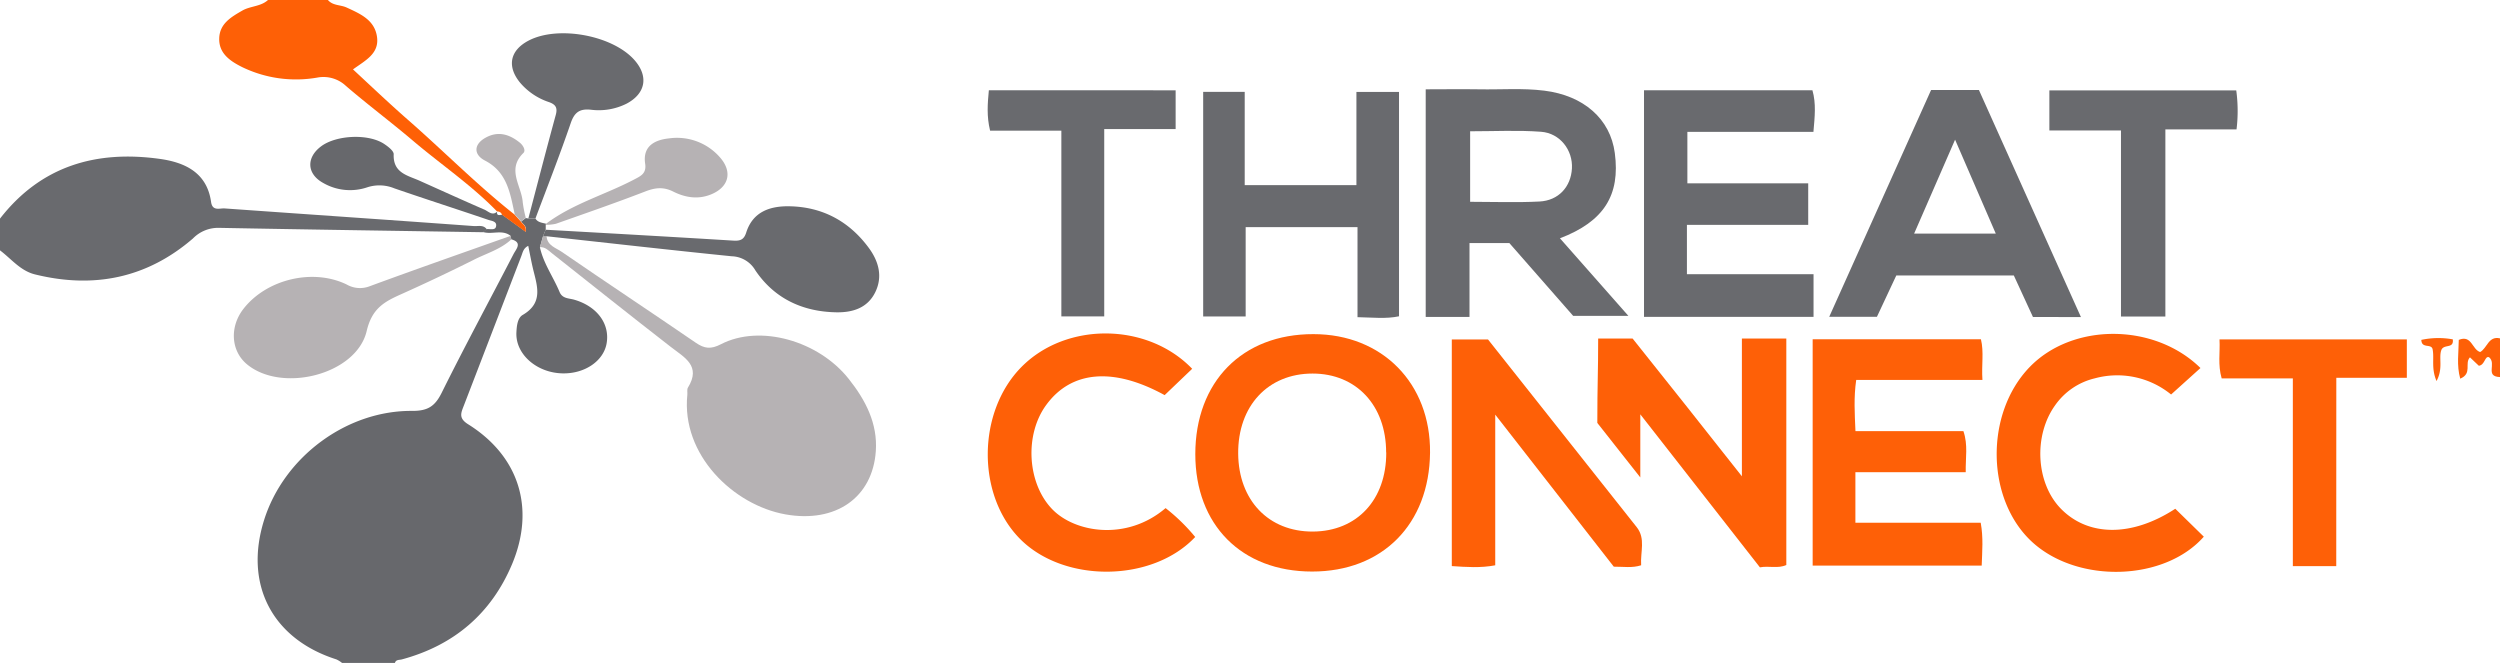 <svg xmlns="http://www.w3.org/2000/svg" viewBox="0 0 709 188"><defs><style>.cls-1{fill:#67686c;}.cls-2{fill:#696a6e;}.cls-3{fill:#fe6006;}.cls-4{fill:#b6b2b4;}.cls-5{fill:#fe6007;}</style></defs><title>Asset 1</title><g id="Layer_2" data-name="Layer 2"><g id="Layer_1-2" data-name="Layer 1"><g id="jUh3nR.tif"><path class="cls-1" d="M97,188a7.87,7.87,0,0,0-1.61-1c-18.21-5.8-26.24-21.29-20.48-39.55C80.54,129.6,98.3,116.34,117,116.53c4.31,0,6.35-1.3,8.24-5.1,6.57-13.24,13.61-26.25,20.4-39.38.72-1.39,2.64-3.29-.66-4.18l-.19-1c-2.39-1.87-5.26-.27-7.8-1.07l1-.83c1-.07,2.4.39,2.67-.67.41-1.63-1.38-1.63-2.33-2-8.81-3-17.68-5.84-26.48-8.88a11.12,11.12,0,0,0-7.66-.31A15.24,15.24,0,0,1,91.7,51.91c-4.72-2.57-4.92-7.21-.62-10.42s13.51-3.67,18-.58c1.06.72,2.61,1.92,2.57,2.84-.21,5.42,4.08,6,7.55,7.6,6.07,2.72,12.12,5.47,18.22,8.12,1.08.47,2.16,1.79,3.56.58l0-.09c-.2,1.38.71,1,1.46.93l6.7,4.85c.28-1.78-.87-2.14-1.34-2.92l1.34-1a2.46,2.46,0,0,0,.72.12l2,.06c.7,1.12,1.93,1.15,3,1.46l-.09.3,0,1.35L154,67l-.88,3.13c1,4.59,3.8,8.41,5.57,12.67.8,1.93,2.63,1.75,4.17,2.2,6.46,1.87,10.13,6.83,9.18,12.36-.86,5-6.16,8.65-12.48,8.53-7.37-.14-13.4-5.46-13.11-11.59.09-1.86.31-4.14,1.81-5,6-3.5,4-8.41,2.85-13.28-.48-2.06-.86-4.15-1.3-6.3-1.42.69-1.57,1.9-2,3q-8.12,21.16-16.27,42.31c-.79,2.06-1.56,3.55,1.2,5.28,14.5,9.06,19.11,23.89,12.47,39.71C139.32,174,128.77,183,114,187c-.76.21-1.7,0-2,1Z"/><path class="cls-2" d="M0,62C11.66,47,27.37,42.53,45.44,45.08c7,1,13.26,3.87,14.42,12.19.38,2.7,2.44,1.74,3.85,1.84,23.55,1.68,47.11,3.28,70.66,5,1.24.09,2.72-.43,3.68.92l-1,.83c-25-.4-49.94-.76-74.91-1.24a10,10,0,0,0-7.41,3C41.73,78.86,26.65,81.93,10,77.84c-4.19-1-6.77-4.41-10-6.84Z"/><path class="cls-3" d="M141,60c-7.29-7.52-16-13.39-23.93-20.13-6.22-5.28-12.76-10.17-18.94-15.48A9.29,9.29,0,0,0,90,22a35,35,0,0,1-21.38-3c-3.35-1.68-6.56-3.84-6.45-8.09s3.43-6.11,6.71-8C71.16,1.69,74,1.84,76,0H93c1.39,1.64,3.56,1.33,5.3,2.13,3.82,1.77,7.86,3.46,8.6,8.19.77,4.89-3.29,6.81-6.79,9.36,5,4.64,9.94,9.33,15,13.79,10.35,9,20,18.84,30.82,27.38l1.81,2c.47.77,1.63,1.14,1.34,2.92l-6.7-4.85a1.33,1.33,0,0,0-1.46-.93Z"/><path class="cls-4" d="M153.11,70.1,154,67l1,0c.2,2.66,2.67,3.29,4.31,4.42,12.6,8.67,25.36,17.11,38,25.77,2.48,1.7,4.27,1.92,7.15.43,11.06-5.72,27.67-1,36.24,9.84,4.78,6,8.23,12.65,7.68,20.49-.91,13.15-11.38,20.49-25.67,17.92C208,143.23,193.17,129,194.93,111.94c.07-.66-.15-1.47.16-2,3.85-6.21-1-8.55-4.87-11.57-11.29-8.76-22.47-17.67-33.68-26.54C155.5,71,154.63,70,153.11,70.1Z"/><path class="cls-2" d="M155,67l-1,0,.74-1.85c17.76,1,35.51,2,53.26,3.09,2,.12,3-.31,3.63-2.3,1.89-5.94,6.8-7.53,12.22-7.44,9.39.16,17,4.26,22.56,11.83,2.81,3.82,4,8.19,1.76,12.65s-6.51,5.67-11,5.59c-9.53-.17-17.55-3.89-22.95-11.89a8,8,0,0,0-6.68-4C190,70.91,172.51,68.91,155,67Z"/><path class="cls-2" d="M151.84,62l-2-.06c2.58-9.78,5.1-19.57,7.77-29.33.58-2.11-.06-3-2-3.68a18.28,18.28,0,0,1-8.15-5.53c-3.77-4.63-2.81-9.14,2.46-11.89,8.38-4.38,23.9-1.49,30.07,5.59,4,4.6,3.1,9.45-2.3,12.3a17.62,17.62,0,0,1-10.18,1.71c-3.15-.31-4.61.76-5.66,3.83C158.75,44,155.21,53,151.84,62Z"/><path class="cls-4" d="M154.77,63.76l.09-.3c7.48-5.63,16.53-8.16,24.71-12.41,2-1.06,3.83-1.73,3.4-4.6-.79-5.22,3-6.83,6.89-7.22a16.15,16.15,0,0,1,14.33,5.41c3.66,4.16,2.5,8.51-2.68,10.55-3.71,1.46-7.31.78-10.59-.86-2.84-1.42-5.19-1.1-8,0-8.35,3.22-16.82,6.15-25.26,9.13A12.39,12.39,0,0,1,154.77,63.76Z"/><path class="cls-4" d="M147.79,62.82l-1.81-2c-1.29-5.93-2.1-12-8.44-15.28-3.35-1.74-3.13-4.66.14-6.47,3.54-2,6.78-1,9.71,1.36.9.71,1.86,2.23,1,3-4.74,4.68-.46,9.31-.14,13.93a34.86,34.86,0,0,0,.85,4.38Z"/><path class="cls-4" d="M144.83,66.88l.19,1c-3.11,2.9-7.19,4-10.86,5.9q-10,5-20.3,9.62c-4.82,2.15-8.35,4-9.87,10.48-2.92,12.4-24.12,17.67-34,9.39-4.51-3.79-4.92-10.58-.94-15.69,6.54-8.39,19.66-11.56,29.26-6.9a7.58,7.58,0,0,0,6.58.48C118.17,76.27,131.52,71.61,144.83,66.88Z"/></g><g id="jUh3nR.tif-2" data-name="jUh3nR.tif"><path class="cls-5" d="M709,106.94c-4.38-.18-.88-3.78-3.1-5.63-1.23-.47-1.14,2.2-2.9,2.42l-2.52-2.39c-1.63,1.71.75,4.55-2.76,6.05-1.06-3.83-.44-7.47-.41-11,3.67-1.52,3.75,2.73,6.06,3.45,2-1.1,2.35-4.65,5.63-3.88Z"/><path class="cls-2" d="M446.15,89.58,428.06,68.94H416.75V89.88H404.33V25.33c5,0,10.07-.08,15.16,0,6.15.12,12.32-.39,18.47.38,11.16,1.39,18.73,8,20,17.7,1.58,11.91-3.06,19.4-15.56,24.17l19.41,22ZM416.93,37.23v20c6.76,0,13.22.25,19.65-.08,5.43-.27,8.93-4.17,9.22-9.37s-3.37-10-8.73-10.41C430.49,36.88,423.84,37.23,416.93,37.23Z"/><path class="cls-5" d="M372.11,162.09c-20,0-33.11-13.23-33.12-33.28,0-20.55,13.32-34.1,33.5-34.05,19.55,0,33.26,14,33.07,33.6C405.36,148.68,392.05,162.1,372.11,162.09Zm21-33.77c0-13.35-8.47-22.38-20.87-22.38-12.65,0-21.2,9.2-21.09,22.71.11,13.25,8.65,22.17,21.18,22.1S393.19,141.71,393.14,128.32Z"/><path class="cls-2" d="M466.24,89.86V25.59H514c1.09,3.79.66,7.51.29,11.8H478.54V52h34.27V63.77h-34.4v14h35.91V89.86Z"/><path class="cls-5" d="M526.19,133.92v14.33h35.54c.77,4.26.42,8,.28,12.16H514.07V96.21h47.72c.89,3.62.13,7.38.43,11.54H526.42c-.72,5-.43,9.53-.21,14.51h30.61c1.35,3.92.58,7.51.66,11.66Z"/><path class="cls-2" d="M537.79,78.12,532.3,89.84H518.77l28.89-64.32h13.56l28.93,64.39H576.55l-5.43-11.79Zm16.67-38.51L542.85,66.24H566Z"/><path class="cls-2" d="M353,52.51h31.68V26.07h12.08V89.7c-3.67.78-7.42.34-11.77.25V64.41H353.27V89.75H341.22V26.05H353Z"/><path class="cls-5" d="M453.24,96H463c4.87,6.12,9.94,12.47,15,18.84s10.08,12.73,16,20.24V96H506.6v64.24c-2.41,1.08-4.9.17-7.49.66l-33.92-43.4V135.4L453,119.94C453,108.73,453.24,105.95,453.24,96Z"/><path class="cls-5" d="M338.1,104.59l-7.81,7.47c-14.46-7.95-26.42-7-33.57,2.77-6.22,8.46-5.41,22.25,1.7,29.59,6.42,6.64,21.1,9.11,32.14-.32a53.49,53.49,0,0,1,8.4,8.19c-12.12,12.86-37,13.14-49.53.69s-12.38-36.23.35-49S325.46,91.46,338.1,104.59Z"/><path class="cls-5" d="M616.91,144.28,625,152.2c-11.11,12.62-35.56,13.39-48.57,1.61-13.21-12-13.62-36.45-.83-49.7,12.18-12.62,35.38-12.58,48.45.26l-8.33,7.51a24.16,24.16,0,0,0-21.65-4.58A19.15,19.15,0,0,0,582.79,115c-6.09,8.55-5.41,21.85,1.53,29.12C592.13,152.26,604.6,152.32,616.91,144.28Z"/><path class="cls-5" d="M424.05,117.59v42.73c-4.21.79-8.11.5-12.32.22V96.27H422c13.86,17.49,28,35.35,42.17,53.23,2.59,3.27,1,7,1.26,10.81-2.57.83-5,.38-7.76.4Z"/><path class="cls-2" d="M581.2,37V25.63h53a43.08,43.08,0,0,1,.08,11.07H614.1V89.77H601.51V37Z"/><path class="cls-5" d="M662.56,160.55H650.25V107.32H630.07c-1.14-3.91-.41-7.34-.62-11.07h53.13v10.89h-20Z"/><path class="cls-2" d="M333.41,25.61v11H313.16V89.74H301V37.05H280.79c-1-4.09-.71-7.63-.35-11.45Z"/><path class="cls-5" d="M691,108.06c-1.55-3.6-.6-6.41-1.11-9-.36-1.72-3.13-.08-3.2-2.67a23,23,0,0,1,8.92-.15c.35,2.69-2.34,1.3-3.18,2.88C691.48,101.37,693,104.34,691,108.06Z"/></g></g></g></svg>
